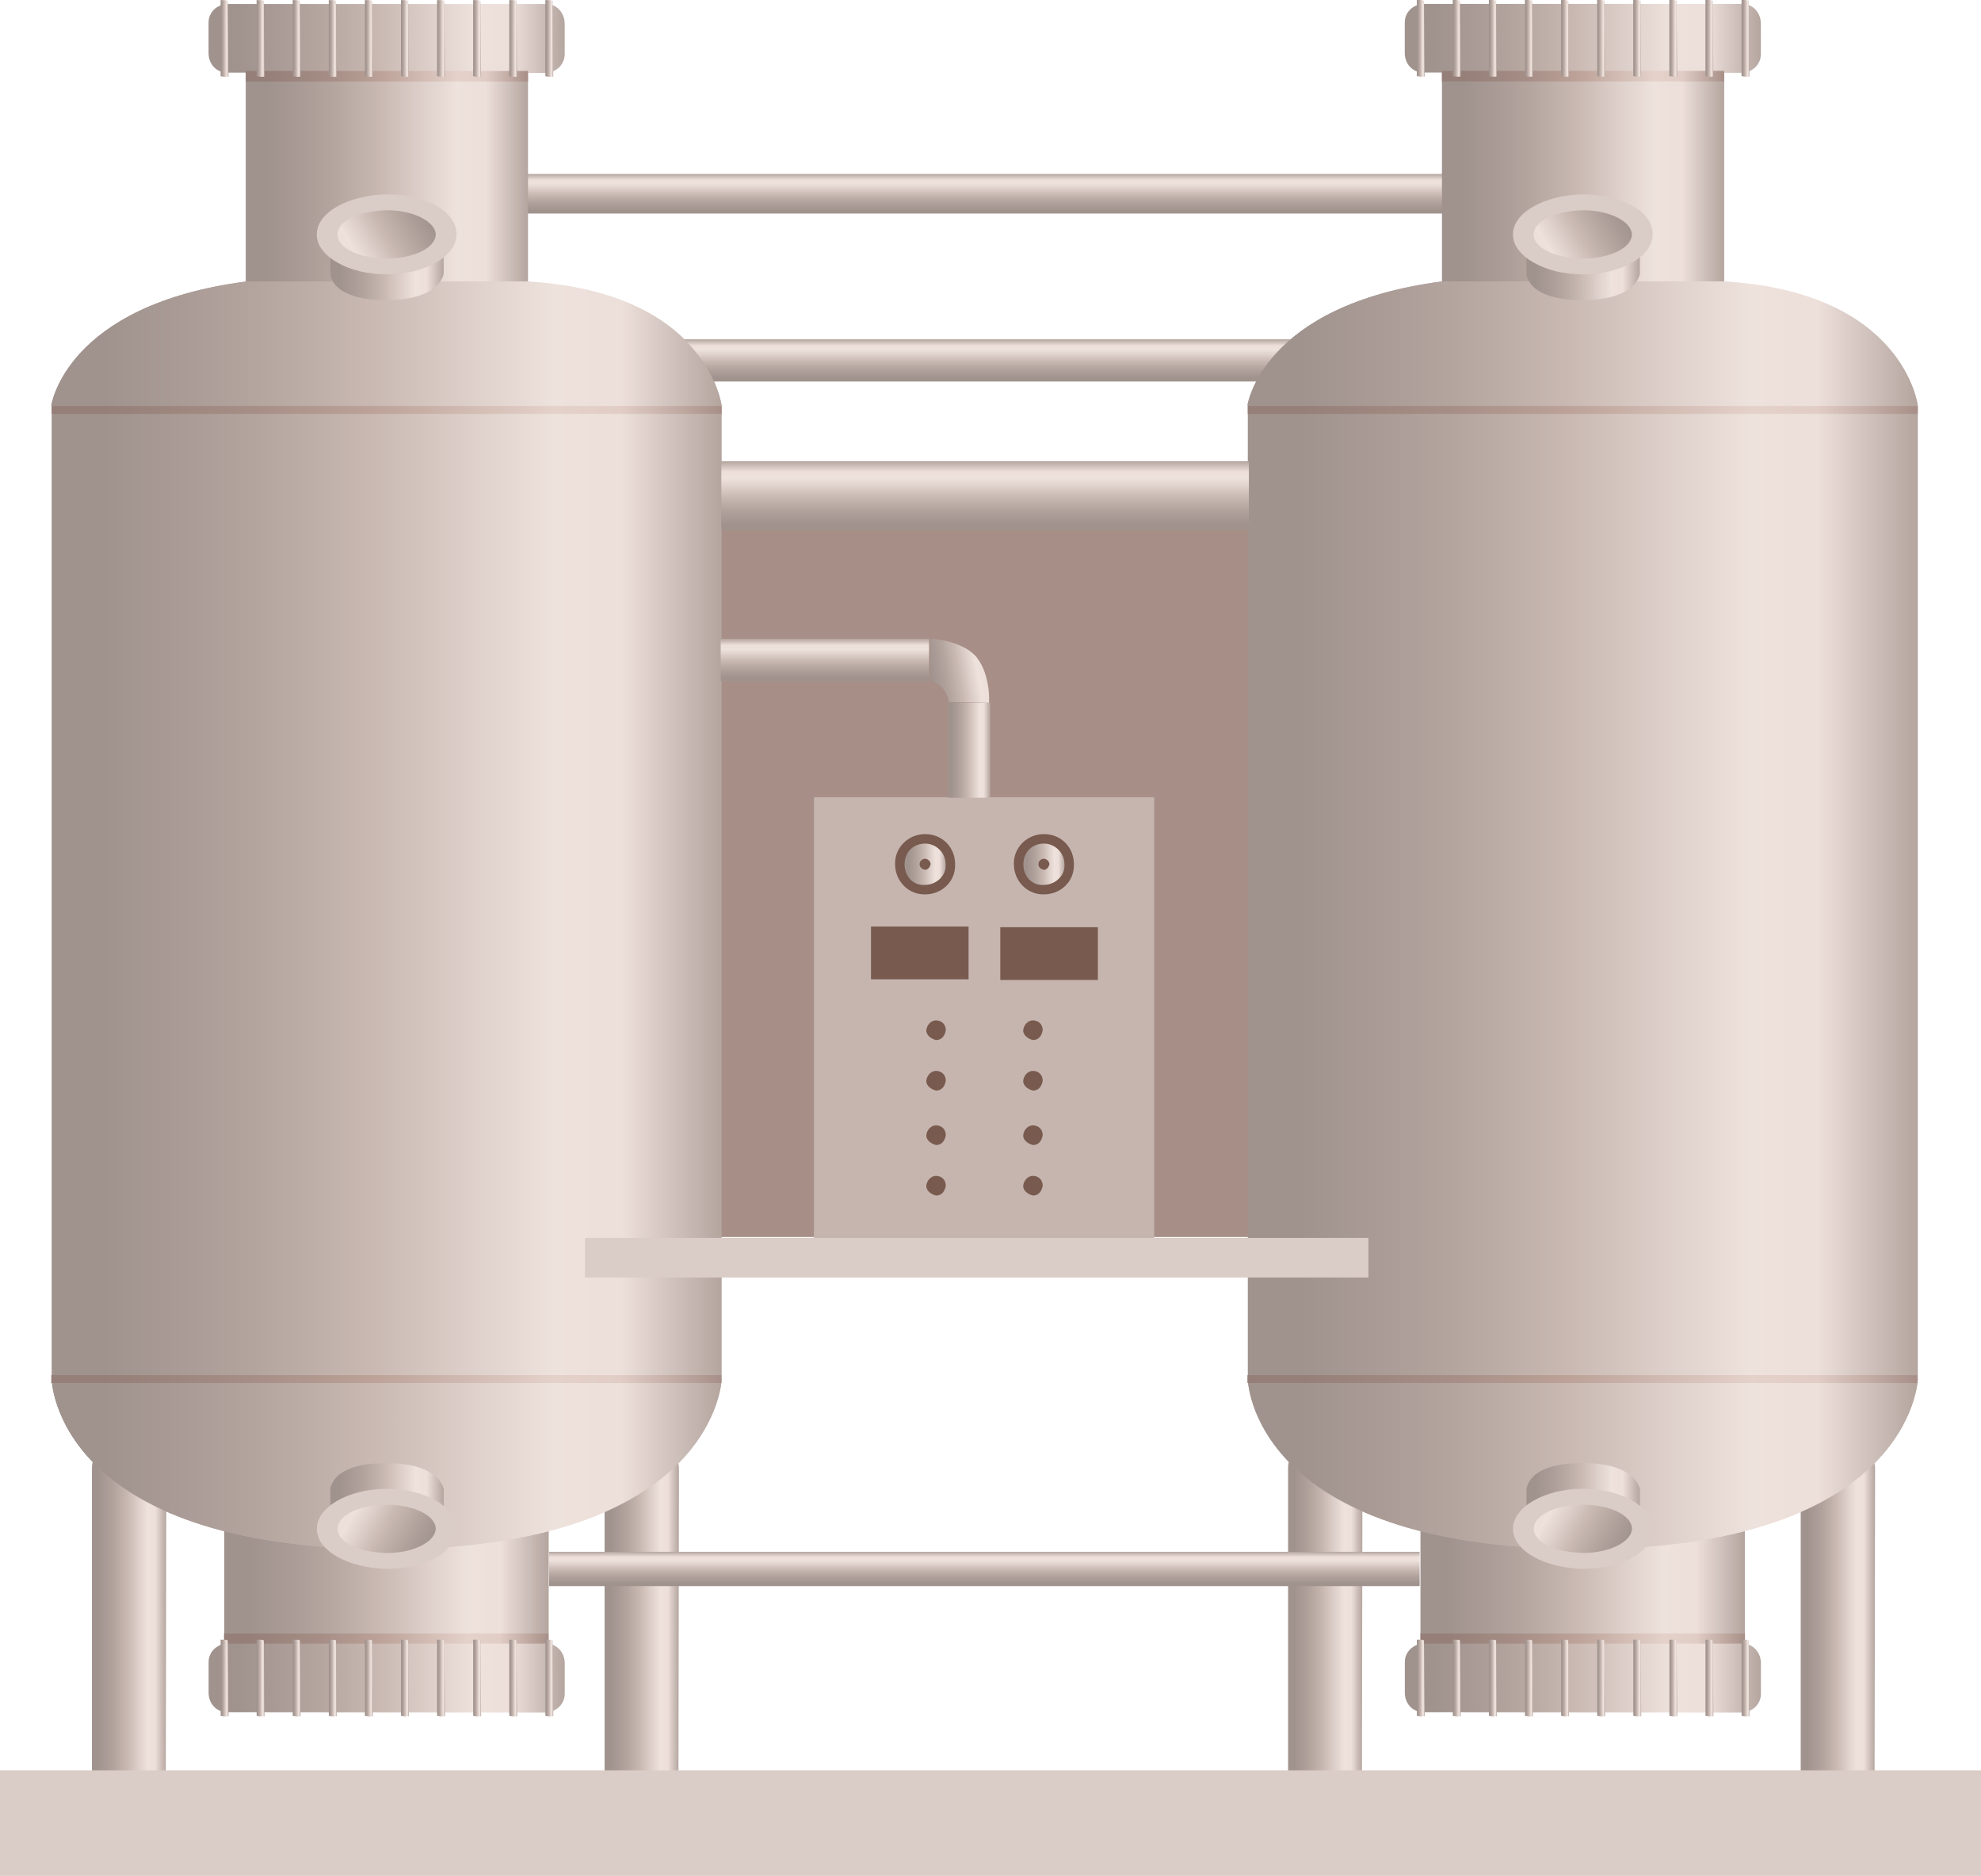 <?xml version="1.0" encoding="utf-8"?>
<!-- Generator: Adobe Illustrator 16.0.0, SVG Export Plug-In . SVG Version: 6.00 Build 0)  -->
<!DOCTYPE svg PUBLIC "-//W3C//DTD SVG 1.1//EN" "http://www.w3.org/Graphics/SVG/1.1/DTD/svg11.dtd">
<svg preserveAspectRatio="none"   version="1.1" id="图层_1" xmlns="http://www.w3.org/2000/svg" xmlns:xlink="http://www.w3.org/1999/xlink" x="0px" y="0px"
	 width="563.25px" height="533.238px" viewBox="1.973 16.902 563.25 533.238" enable-background="new 1.973 16.902 563.25 533.238"
	 xml:space="preserve">
<g id="surface416">
	<path fill="#A78F87" d="M203.887,148.051h153.75v220.5h-153.75V148.051z"/>
	
		<linearGradient id="SVGID_1_" gradientUnits="userSpaceOnUse" x1="375.724" y1="201.306" x2="375.724" y2="186.306" gradientTransform="matrix(0.75 0 0 -0.75 0.136 217.335)">
		<stop  offset="0" style="stop-color:#B4A59F"/>
		<stop  offset="0.15" style="stop-color:#EDDFDA"/>
		<stop  offset="0.25" style="stop-color:#EEE2DD"/>
		<stop  offset="0.52" style="stop-color:#CAB9B3"/>
		<stop  offset="0.69" style="stop-color:#B4A59F"/>
		<stop  offset="0.8" style="stop-color:#AA9B96"/>
		<stop  offset="0.92" style="stop-color:#A0938E"/>
	</linearGradient>
	<path fill="url(#SVGID_1_)" d="M151.805,66.355h260.25v11.25h-260.25V66.355z"/>
	
		<linearGradient id="SVGID_2_" gradientUnits="userSpaceOnUse" x1="309.223" y1="160.803" x2="202.224" y2="160.803" gradientTransform="matrix(0.75 0 0 -0.75 -79.824 188.051)">
		<stop  offset="0" style="stop-color:#B4A59F"/>
		<stop  offset="0.15" style="stop-color:#EDDFDA"/>
		<stop  offset="0.25" style="stop-color:#EEE2DD"/>
		<stop  offset="0.52" style="stop-color:#CAB9B3"/>
		<stop  offset="0.69" style="stop-color:#B4A59F"/>
		<stop  offset="0.8" style="stop-color:#AA9B96"/>
		<stop  offset="0.92" style="stop-color:#A0938E"/>
	</linearGradient>
	<path fill="url(#SVGID_2_)" d="M71.844,37.074h80.25v60.75h-80.25V37.074z"/>
	
		<linearGradient id="SVGID_3_" gradientUnits="userSpaceOnUse" x1="325.227" y1="162.304" x2="202.227" y2="162.304" gradientTransform="matrix(0.75 0 0 -0.75 -85.933 593.156)">
		<stop  offset="0" style="stop-color:#B4A59F"/>
		<stop  offset="0.15" style="stop-color:#EDDFDA"/>
		<stop  offset="0.25" style="stop-color:#EEE2DD"/>
		<stop  offset="0.52" style="stop-color:#CAB9B3"/>
		<stop  offset="0.69" style="stop-color:#B4A59F"/>
		<stop  offset="0.8" style="stop-color:#AA9B96"/>
		<stop  offset="0.92" style="stop-color:#A0938E"/>
	</linearGradient>
	<path fill="url(#SVGID_3_)" d="M65.738,442.179h92.25v58.5h-92.25V442.179z"/>
	
		<linearGradient id="SVGID_4_" gradientUnits="userSpaceOnUse" x1="456.225" y1="-38.926" x2="202.226" y2="-38.926" gradientTransform="matrix(0.75 0 0 -0.75 -135.009 247.922)">
		<stop  offset="0" style="stop-color:#B4A59F"/>
		<stop  offset="0.15" style="stop-color:#EDDFDA"/>
		<stop  offset="0.25" style="stop-color:#EEE2DD"/>
		<stop  offset="0.52" style="stop-color:#CAB9B3"/>
		<stop  offset="0.69" style="stop-color:#B4A59F"/>
		<stop  offset="0.8" style="stop-color:#AA9B96"/>
		<stop  offset="0.92" style="stop-color:#A0938E"/>
	</linearGradient>
	<path fill="url(#SVGID_4_)" d="M16.66,132.195c0,0,3.855-28.535,55.184-35.25c0.316,0,80.109,0,80.109,0
		c51.457,3,55.207,35.363,55.207,35.363v276.636c0,0-1.578,48.344-95.594,48.344c-94.156-0.344-94.906-48.332-94.906-48.332V132.195
		z"/>
	
		<linearGradient id="SVGID_5_" gradientUnits="userSpaceOnUse" x1="230.41" y1="136.772" x2="202.223" y2="136.772" gradientTransform="matrix(0.75 0 0 -0.75 -123.55 579.728)">
		<stop  offset="0" style="stop-color:#B4A59F"/>
		<stop  offset="0.15" style="stop-color:#EDDFDA"/>
		<stop  offset="0.25" style="stop-color:#EEE2DD"/>
		<stop  offset="0.52" style="stop-color:#CAB9B3"/>
		<stop  offset="0.69" style="stop-color:#B4A59F"/>
		<stop  offset="0.8" style="stop-color:#AA9B96"/>
		<stop  offset="0.92" style="stop-color:#A0938E"/>
	</linearGradient>
	<path fill="url(#SVGID_5_)" d="M33.367,428.75h10.5c3,0,5.391,2.504,5.391,5.594l-0.141,85.906c0,3-2.348,5.301-5.422,5.301
		L33.367,525.5c-3,0-5.25-2.453-5.25-5.547V434c0-3,2.492-5.25,5.566-5.25H33.367z"/>
	
		<linearGradient id="SVGID_6_" gradientUnits="userSpaceOnUse" x1="230.411" y1="136.772" x2="202.224" y2="136.772" gradientTransform="matrix(0.75 0 0 -0.75 22.203 579.728)">
		<stop  offset="0" style="stop-color:#B4A59F"/>
		<stop  offset="0.15" style="stop-color:#EDDFDA"/>
		<stop  offset="0.25" style="stop-color:#EEE2DD"/>
		<stop  offset="0.52" style="stop-color:#CAB9B3"/>
		<stop  offset="0.69" style="stop-color:#B4A59F"/>
		<stop  offset="0.8" style="stop-color:#AA9B96"/>
		<stop  offset="0.92" style="stop-color:#A0938E"/>
	</linearGradient>
	<path fill="url(#SVGID_6_)" d="M179.121,428.75h10.5c3,0,5.391,2.504,5.391,5.594l-0.141,85.906c0,3-2.352,5.301-5.422,5.301
		l-10.328-0.051c-3,0-5.25-2.453-5.25-5.547V434c0-3,2.492-5.25,5.563-5.25H179.121z"/>
	
		<linearGradient id="SVGID_7_" gradientUnits="userSpaceOnUse" x1="337.223" y1="188.25" x2="202.223" y2="188.25" gradientTransform="matrix(0.75 0 0 -0.75 -90.394 169.026)">
		<stop  offset="0" style="stop-color:#B4A59F"/>
		<stop  offset="0.15" style="stop-color:#EDDFDA"/>
		<stop  offset="0.25" style="stop-color:#EEE2DD"/>
		<stop  offset="0.52" style="stop-color:#CAB9B3"/>
		<stop  offset="0.69" style="stop-color:#B4A59F"/>
		<stop  offset="0.8" style="stop-color:#AA9B96"/>
		<stop  offset="0.92" style="stop-color:#A0938E"/>
	</linearGradient>
	<path fill="url(#SVGID_7_)" d="M66.523,18.047h90.75c3,0,5.25,2.508,5.25,5.598v8.652c0,3-2.492,5.336-5.563,5.336l-90.438-0.086
		c-3,0-5.25-2.418-5.25-5.512v-8.738c0-3,2.492-5.25,5.566-5.25H66.523z"/>
	
		<linearGradient id="SVGID_8_" gradientUnits="userSpaceOnUse" x1="309.227" y1="160.803" x2="202.227" y2="160.803" gradientTransform="matrix(0.75 0 0 -0.75 260.286 188.024)">
		<stop  offset="0" style="stop-color:#B4A59F"/>
		<stop  offset="0.15" style="stop-color:#EDDFDA"/>
		<stop  offset="0.25" style="stop-color:#EEE2DD"/>
		<stop  offset="0.52" style="stop-color:#CAB9B3"/>
		<stop  offset="0.69" style="stop-color:#B4A59F"/>
		<stop  offset="0.8" style="stop-color:#AA9B96"/>
		<stop  offset="0.92" style="stop-color:#A0938E"/>
	</linearGradient>
	<path fill="url(#SVGID_8_)" d="M411.957,37.047h80.25v60.75h-80.25V37.047z"/>
	
		<linearGradient id="SVGID_9_" gradientUnits="userSpaceOnUse" x1="325.223" y1="162.304" x2="202.223" y2="162.304" gradientTransform="matrix(0.75 0 0 -0.75 254.184 593.156)">
		<stop  offset="0" style="stop-color:#B4A59F"/>
		<stop  offset="0.15" style="stop-color:#EDDFDA"/>
		<stop  offset="0.25" style="stop-color:#EEE2DD"/>
		<stop  offset="0.52" style="stop-color:#CAB9B3"/>
		<stop  offset="0.69" style="stop-color:#B4A59F"/>
		<stop  offset="0.8" style="stop-color:#AA9B96"/>
		<stop  offset="0.92" style="stop-color:#A0938E"/>
	</linearGradient>
	<path fill="url(#SVGID_9_)" d="M405.851,442.179h92.25v58.5h-92.25V442.179z"/>
	
		<linearGradient id="SVGID_10_" gradientUnits="userSpaceOnUse" x1="456.223" y1="-38.923" x2="202.223" y2="-38.923" gradientTransform="matrix(0.75 0 0 -0.75 205.09 247.893)">
		<stop  offset="0" style="stop-color:#B4A59F"/>
		<stop  offset="0.15" style="stop-color:#EDDFDA"/>
		<stop  offset="0.25" style="stop-color:#EEE2DD"/>
		<stop  offset="0.52" style="stop-color:#CAB9B3"/>
		<stop  offset="0.69" style="stop-color:#B4A59F"/>
		<stop  offset="0.8" style="stop-color:#AA9B96"/>
		<stop  offset="0.92" style="stop-color:#A0938E"/>
	</linearGradient>
	<path fill="url(#SVGID_10_)" d="M356.757,132.164c0,0,3.859-28.535,55.188-35.25c0.313,0,80.109,0,80.109,0
		c51.453,3,55.203,35.363,55.203,35.363v276.636c0,0-1.578,48.344-95.594,48.344c-94.156-0.344-94.906-48.328-94.906-48.328V132.164
		z"/>
	
		<linearGradient id="SVGID_11_" gradientUnits="userSpaceOnUse" x1="230.409" y1="136.772" x2="202.222" y2="136.772" gradientTransform="matrix(0.75 0 0 -0.75 216.544 579.728)">
		<stop  offset="0" style="stop-color:#B4A59F"/>
		<stop  offset="0.15" style="stop-color:#EDDFDA"/>
		<stop  offset="0.25" style="stop-color:#EEE2DD"/>
		<stop  offset="0.52" style="stop-color:#CAB9B3"/>
		<stop  offset="0.69" style="stop-color:#B4A59F"/>
		<stop  offset="0.8" style="stop-color:#AA9B96"/>
		<stop  offset="0.92" style="stop-color:#A0938E"/>
	</linearGradient>
	<path fill="url(#SVGID_11_)" d="M373.46,428.75h10.5c3,0,5.391,2.504,5.391,5.594l-0.141,85.906c0,3-2.348,5.301-5.422,5.301
		L373.46,525.5c-3,0-5.25-2.453-5.25-5.547V434c0-3,2.492-5.25,5.566-5.25H373.46z"/>
	
		<linearGradient id="SVGID_12_" gradientUnits="userSpaceOnUse" x1="230.412" y1="136.772" x2="202.225" y2="136.772" gradientTransform="matrix(0.75 0 0 -0.75 362.296 579.728)">
		<stop  offset="0" style="stop-color:#B4A59F"/>
		<stop  offset="0.15" style="stop-color:#EDDFDA"/>
		<stop  offset="0.25" style="stop-color:#EEE2DD"/>
		<stop  offset="0.52" style="stop-color:#CAB9B3"/>
		<stop  offset="0.69" style="stop-color:#B4A59F"/>
		<stop  offset="0.8" style="stop-color:#AA9B96"/>
		<stop  offset="0.92" style="stop-color:#A0938E"/>
	</linearGradient>
	<path fill="url(#SVGID_12_)" d="M519.214,428.75h10.5c3,0,5.391,2.504,5.391,5.594l-0.141,85.906c0,3-2.352,5.301-5.422,5.301
		l-10.328-0.051c-3,0-5.25-2.453-5.25-5.547V434c0-3,2.492-5.25,5.563-5.25H519.214z"/>
	
		<linearGradient id="SVGID_13_" gradientUnits="userSpaceOnUse" x1="337.227" y1="188.248" x2="202.227" y2="188.248" gradientTransform="matrix(0.75 0 0 -0.75 249.716 168.998)">
		<stop  offset="0" style="stop-color:#B4A59F"/>
		<stop  offset="0.15" style="stop-color:#EDDFDA"/>
		<stop  offset="0.25" style="stop-color:#EEE2DD"/>
		<stop  offset="0.52" style="stop-color:#CAB9B3"/>
		<stop  offset="0.69" style="stop-color:#B4A59F"/>
		<stop  offset="0.8" style="stop-color:#AA9B96"/>
		<stop  offset="0.92" style="stop-color:#A0938E"/>
	</linearGradient>
	<path fill="url(#SVGID_13_)" d="M406.636,18.02h90.75c3,0,5.246,2.508,5.246,5.598l0.004,8.652c0,3-2.492,5.336-5.566,5.336
		l-90.434-0.086c-3,0-5.25-2.422-5.25-5.512V23.27c0-3,2.488-5.25,5.563-5.25H406.636z"/>
	<path fill="#DACCC6" d="M1.973,520.14h563.25v30H1.973V520.14z"/>
	
		<linearGradient id="SVGID_14_" gradientUnits="userSpaceOnUse" x1="317.226" y1="201.305" x2="317.226" y2="185.305" gradientTransform="matrix(0.75 0 0 -0.75 44.642 264.334)">
		<stop  offset="0" style="stop-color:#B4A59F"/>
		<stop  offset="0.15" style="stop-color:#EDDFDA"/>
		<stop  offset="0.25" style="stop-color:#EEE2DD"/>
		<stop  offset="0.52" style="stop-color:#CAB9B3"/>
		<stop  offset="0.69" style="stop-color:#B4A59F"/>
		<stop  offset="0.8" style="stop-color:#AA9B96"/>
		<stop  offset="0.92" style="stop-color:#A0938E"/>
	</linearGradient>
	<path fill="url(#SVGID_14_)" d="M196.313,113.355h172.5v12h-172.5V113.355z"/>
	<path fill="#C6B5AF" d="M233.398,243.543h96.75v129h-96.75V243.543z"/>
	<path fill="#DACCC6" d="M168.309,368.804h222.75v11.25h-222.75V368.804z"/>
	
		<linearGradient id="SVGID_15_" gradientUnits="userSpaceOnUse" x1="367.226" y1="201.304" x2="367.226" y2="188.304" gradientTransform="matrix(0.75 0 0 -0.75 6.439 609.009)">
		<stop  offset="0" style="stop-color:#B4A59F"/>
		<stop  offset="0.15" style="stop-color:#EDDFDA"/>
		<stop  offset="0.25" style="stop-color:#EEE2DD"/>
		<stop  offset="0.52" style="stop-color:#CAB9B3"/>
		<stop  offset="0.69" style="stop-color:#B4A59F"/>
		<stop  offset="0.8" style="stop-color:#AA9B96"/>
		<stop  offset="0.92" style="stop-color:#A0938E"/>
	</linearGradient>
	<path fill="url(#SVGID_15_)" d="M158.109,458.031h247.5v9.75h-247.5V458.031z"/>
	
		<linearGradient id="SVGID_16_" gradientUnits="userSpaceOnUse" x1="456.41" y1="177.711" x2="202.222" y2="177.711" gradientTransform="matrix(0.75 0 0 -0.75 -135.152 247.924)">
		<stop  offset="0" style="stop-color:#B4A59F"/>
		<stop  offset="0.15" style="stop-color:#EDDFDA"/>
		<stop  offset="0.25" style="stop-color:#EEE2DD"/>
		<stop  offset="0.52" style="stop-color:#CAB9B3"/>
		<stop  offset="0.69" style="stop-color:#B4A59F"/>
		<stop  offset="0.8" style="stop-color:#AA9B96"/>
		<stop  offset="0.92" style="stop-color:#A0938E"/>
	</linearGradient>
	<path fill="url(#SVGID_16_)" d="M16.516,132.195c0,0,3.996-28.535,55.328-35.25c0.172,0,80.105,0,80.105,0
		c51.316,3,55.207,35.391,55.207,35.391L16.516,132.195z"/>
	
		<linearGradient id="SVGID_17_" gradientUnits="userSpaceOnUse" x1="456.412" y1="177.713" x2="202.224" y2="177.713" gradientTransform="matrix(0.75 0 0 -0.75 204.948 247.897)">
		<stop  offset="0" style="stop-color:#B4A59F"/>
		<stop  offset="0.15" style="stop-color:#EDDFDA"/>
		<stop  offset="0.25" style="stop-color:#EEE2DD"/>
		<stop  offset="0.52" style="stop-color:#CAB9B3"/>
		<stop  offset="0.69" style="stop-color:#B4A59F"/>
		<stop  offset="0.8" style="stop-color:#AA9B96"/>
		<stop  offset="0.92" style="stop-color:#A0938E"/>
	</linearGradient>
	<path fill="url(#SVGID_17_)" d="M356.617,132.168c0,0,3.996-28.535,55.324-35.25c0.176,0,80.109,0,80.109,0
		c51.316,3,55.207,35.391,55.207,35.391L356.617,132.168z"/>
	
		<linearGradient id="SVGID_18_" gradientUnits="userSpaceOnUse" x1="456.225" y1="169.085" x2="202.226" y2="169.085" gradientTransform="matrix(0.75 0 0 -0.75 -135.009 559.934)">
		<stop  offset="0" style="stop-color:#B4A59F"/>
		<stop  offset="0.15" style="stop-color:#EDDFDA"/>
		<stop  offset="0.25" style="stop-color:#EEE2DD"/>
		<stop  offset="0.52" style="stop-color:#CAB9B3"/>
		<stop  offset="0.69" style="stop-color:#B4A59F"/>
		<stop  offset="0.8" style="stop-color:#AA9B96"/>
		<stop  offset="0.92" style="stop-color:#A0938E"/>
	</linearGradient>
	<path fill="url(#SVGID_18_)" d="M207.16,408.957c0,0-1.578,48.328-95.594,48.328c-94.156-0.328-94.906-48.328-94.906-48.328H207.16
		z"/>
	
		<linearGradient id="SVGID_19_" gradientUnits="userSpaceOnUse" x1="456.223" y1="169.085" x2="202.223" y2="169.085" gradientTransform="matrix(0.75 0 0 -0.75 205.09 559.91)">
		<stop  offset="0" style="stop-color:#B4A59F"/>
		<stop  offset="0.15" style="stop-color:#EDDFDA"/>
		<stop  offset="0.25" style="stop-color:#EEE2DD"/>
		<stop  offset="0.52" style="stop-color:#CAB9B3"/>
		<stop  offset="0.69" style="stop-color:#B4A59F"/>
		<stop  offset="0.8" style="stop-color:#AA9B96"/>
		<stop  offset="0.92" style="stop-color:#A0938E"/>
	</linearGradient>
	<path fill="url(#SVGID_19_)" d="M547.257,408.933c0,0-1.578,48.328-95.594,48.328c-94.156-0.328-94.906-48.328-94.906-48.328
		H547.257z"/>
	
		<linearGradient id="SVGID_20_" gradientUnits="userSpaceOnUse" x1="302.223" y1="201.302" x2="302.223" y2="175.302" gradientTransform="matrix(0.75 0 0 -0.75 55.394 299.027)">
		<stop  offset="0" style="stop-color:#B4A59F"/>
		<stop  offset="0.15" style="stop-color:#EDDFDA"/>
		<stop  offset="0.25" style="stop-color:#EEE2DD"/>
		<stop  offset="0.52" style="stop-color:#CAB9B3"/>
		<stop  offset="0.69" style="stop-color:#B4A59F"/>
		<stop  offset="0.8" style="stop-color:#AA9B96"/>
		<stop  offset="0.92" style="stop-color:#A0938E"/>
	</linearGradient>
	<path fill="url(#SVGID_20_)" d="M207.063,148.051h150v19.5h-150V148.051z"/>
	
		<linearGradient id="SVGID_21_" gradientUnits="userSpaceOnUse" x1="241.727" y1="201.304" x2="241.727" y2="185.304" gradientTransform="matrix(0.75 0 0 -0.75 55.212 349.478)">
		<stop  offset="0" style="stop-color:#B4A59F"/>
		<stop  offset="0.15" style="stop-color:#EDDFDA"/>
		<stop  offset="0.25" style="stop-color:#EEE2DD"/>
		<stop  offset="0.52" style="stop-color:#CAB9B3"/>
		<stop  offset="0.69" style="stop-color:#B4A59F"/>
		<stop  offset="0.8" style="stop-color:#AA9B96"/>
		<stop  offset="0.92" style="stop-color:#A0938E"/>
	</linearGradient>
	<path fill="url(#SVGID_21_)" d="M206.883,198.5h59.25v12h-59.25V198.5z"/>
	
		<linearGradient id="SVGID_22_" gradientUnits="userSpaceOnUse" x1="218.225" y1="183.307" x2="202.225" y2="183.307" gradientTransform="matrix(0.75 0 0 -0.75 119.835 367.662)">
		<stop  offset="0" style="stop-color:#B4A59F"/>
		<stop  offset="0.15" style="stop-color:#EDDFDA"/>
		<stop  offset="0.25" style="stop-color:#EEE2DD"/>
		<stop  offset="0.52" style="stop-color:#CAB9B3"/>
		<stop  offset="0.69" style="stop-color:#B4A59F"/>
		<stop  offset="0.8" style="stop-color:#AA9B96"/>
		<stop  offset="0.92" style="stop-color:#A0938E"/>
	</linearGradient>
	<path fill="url(#SVGID_22_)" d="M271.504,243.684v-27h12v27H271.504z"/>
	
		<linearGradient id="SVGID_23_" gradientUnits="userSpaceOnUse" x1="226.249" y1="191.454" x2="200.488" y2="186.912" gradientTransform="matrix(0.75 0 0 -0.75 114.827 349.478)">
		<stop  offset="0" style="stop-color:#B4A59F"/>
		<stop  offset="0.15" style="stop-color:#EDDFDA"/>
		<stop  offset="0.25" style="stop-color:#EEE2DD"/>
		<stop  offset="0.52" style="stop-color:#CAB9B3"/>
		<stop  offset="0.69" style="stop-color:#B4A59F"/>
		<stop  offset="0.8" style="stop-color:#AA9B96"/>
		<stop  offset="0.92" style="stop-color:#A0938E"/>
	</linearGradient>
	<path fill="url(#SVGID_23_)" d="M266.496,198.5c0,0,8.934,0.238,13.184,5.277c4.066,5.223,3.504,12.906,3.504,12.906l-11.438-0.184
		c0,0-0.188-4.402-5.25-6.25V198.5z"/>
	
		<linearGradient id="SVGID_24_" gradientUnits="userSpaceOnUse" x1="245.223" y1="187.302" x2="202.223" y2="187.302" gradientTransform="matrix(0.75 0 0 -0.75 284.328 583.78)">
		<stop  offset="0" style="stop-color:#B4A59F"/>
		<stop  offset="0.15" style="stop-color:#EDDFDA"/>
		<stop  offset="0.25" style="stop-color:#EEE2DD"/>
		<stop  offset="0.52" style="stop-color:#CAB9B3"/>
		<stop  offset="0.69" style="stop-color:#B4A59F"/>
		<stop  offset="0.8" style="stop-color:#AA9B96"/>
		<stop  offset="0.92" style="stop-color:#A0938E"/>
	</linearGradient>
	<path fill="url(#SVGID_24_)" d="M435.996,453.804h32.25v-13.5c0,0-0.809-7.5-16.379-7.5c-15.871,0-15.871,7.527-15.871,7.527
		V453.804z"/>
	<path fill="#DACCC6" d="M432.171,451.386c0-6,8.883-11.273,19.855-11.273c10.895,0.023,19.852,5.094,19.852,11.391
		c0.043,6.633-8.906,11.367-19.852,11.367c-10.855-0.234-19.855-5.094-19.855-11.367V451.386z"/>
	
		<linearGradient id="SVGID_25_" gradientUnits="userSpaceOnUse" x1="202.925" y1="202.536" x2="238.772" y2="181.84" gradientTransform="matrix(0.75 0 0 -0.75 286.396 595.625)">
		<stop  offset="0.15" style="stop-color:#EDDFDA"/>
		<stop  offset="0.16" style="stop-color:#EEE2DD"/>
		<stop  offset="0.48" style="stop-color:#CAB9B3"/>
		<stop  offset="0.69" style="stop-color:#B4A59F"/>
		<stop  offset="0.8" style="stop-color:#AA9B96"/>
		<stop  offset="0.92" style="stop-color:#A0938E"/>
	</linearGradient>
	<path fill="url(#SVGID_25_)" d="M438.066,451.398c0-3.75,6.246-6.766,13.961-6.766c7.789,0.016,13.961,3.074,13.961,6.871
		c-0.172,3.645-6.266,6.855-13.961,6.855c-7.961-0.211-13.961-3.074-13.961-6.855V451.398z"/>
	
		<linearGradient id="SVGID_26_" gradientUnits="userSpaceOnUse" x1="245.224" y1="552.624" x2="202.224" y2="552.624" gradientTransform="matrix(0.75 0 0 0.75 284.311 -322.752)">
		<stop  offset="0" style="stop-color:#B4A59F"/>
		<stop  offset="0.15" style="stop-color:#EDDFDA"/>
		<stop  offset="0.25" style="stop-color:#EEE2DD"/>
		<stop  offset="0.52" style="stop-color:#CAB9B3"/>
		<stop  offset="0.69" style="stop-color:#B4A59F"/>
		<stop  offset="0.8" style="stop-color:#AA9B96"/>
		<stop  offset="0.92" style="stop-color:#A0938E"/>
	</linearGradient>
	<path fill="url(#SVGID_26_)" d="M435.98,81.215h32.25v13.5c0,0-0.809,7.5-16.379,7.5c-15.871,0-15.871-7.527-15.871-7.527V81.215z"
		/>
	<path fill="#DACCC6" d="M432.156,83.648c0,6,8.883,11.25,19.852,11.25c10.898,0,19.855-5.086,19.855-11.383
		c0.043-6.617-8.906-11.383-19.855-11.383c-10.852,0.266-19.852,5.113-19.852,11.383V83.648z"/>
	
		<linearGradient id="SVGID_27_" gradientUnits="userSpaceOnUse" x1="202.927" y1="567.841" x2="238.773" y2="547.146" gradientTransform="matrix(0.75 0 0 0.75 286.381 -334.58)">
		<stop  offset="0.15" style="stop-color:#EDDFDA"/>
		<stop  offset="0.16" style="stop-color:#EEE2DD"/>
		<stop  offset="0.48" style="stop-color:#CAB9B3"/>
		<stop  offset="0.69" style="stop-color:#B4A59F"/>
		<stop  offset="0.8" style="stop-color:#AA9B96"/>
		<stop  offset="0.92" style="stop-color:#A0938E"/>
	</linearGradient>
	<path fill="url(#SVGID_27_)" d="M438.05,83.641c0,3.75,6.246,6.75,13.957,6.75c7.793,0,13.961-3.078,13.961-6.875
		c-0.168-3.625-6.262-6.855-13.961-6.855c-7.957,0.23-13.957,3.074-13.957,6.855V83.641z"/>
	
		<linearGradient id="SVGID_28_" gradientUnits="userSpaceOnUse" x1="245.226" y1="552.624" x2="202.226" y2="552.624" gradientTransform="matrix(0.75 0 0 0.75 -55.799 -322.752)">
		<stop  offset="0" style="stop-color:#B4A59F"/>
		<stop  offset="0.15" style="stop-color:#EDDFDA"/>
		<stop  offset="0.25" style="stop-color:#EEE2DD"/>
		<stop  offset="0.52" style="stop-color:#CAB9B3"/>
		<stop  offset="0.69" style="stop-color:#B4A59F"/>
		<stop  offset="0.8" style="stop-color:#AA9B96"/>
		<stop  offset="0.92" style="stop-color:#A0938E"/>
	</linearGradient>
	<path fill="url(#SVGID_28_)" d="M95.871,81.215h32.25v13.5c0,0-0.813,7.5-16.383,7.5c-15.867,0-15.867-7.527-15.867-7.527V81.215z"
		/>
	<path fill="#DACCC6" d="M92.047,83.648c0,6,8.883,11.25,19.852,11.25c10.898,0,19.855-5.086,19.855-11.383
		c0.043-6.617-8.91-11.383-19.855-11.383c-10.852,0.266-19.852,5.113-19.852,11.383V83.648z"/>
	
		<linearGradient id="SVGID_29_" gradientUnits="userSpaceOnUse" x1="202.928" y1="567.841" x2="238.773" y2="547.146" gradientTransform="matrix(0.75 0 0 0.75 -53.73 -334.58)">
		<stop  offset="0.15" style="stop-color:#EDDFDA"/>
		<stop  offset="0.16" style="stop-color:#EEE2DD"/>
		<stop  offset="0.48" style="stop-color:#CAB9B3"/>
		<stop  offset="0.69" style="stop-color:#B4A59F"/>
		<stop  offset="0.8" style="stop-color:#AA9B96"/>
		<stop  offset="0.92" style="stop-color:#A0938E"/>
	</linearGradient>
	<path fill="url(#SVGID_29_)" d="M97.938,83.641c0,3.75,6.246,6.75,13.961,6.75c7.789,0,13.961-3.078,13.961-6.875
		c-0.172-3.625-6.262-6.855-13.961-6.855c-7.961,0.23-13.961,3.074-13.961,6.855V83.641z"/>
	
		<linearGradient id="SVGID_30_" gradientUnits="userSpaceOnUse" x1="245.227" y1="187.306" x2="202.227" y2="187.306" gradientTransform="matrix(0.75 0 0 -0.75 -55.788 583.795)">
		<stop  offset="0" style="stop-color:#B4A59F"/>
		<stop  offset="0.15" style="stop-color:#EDDFDA"/>
		<stop  offset="0.25" style="stop-color:#EEE2DD"/>
		<stop  offset="0.52" style="stop-color:#CAB9B3"/>
		<stop  offset="0.69" style="stop-color:#B4A59F"/>
		<stop  offset="0.8" style="stop-color:#AA9B96"/>
		<stop  offset="0.92" style="stop-color:#A0938E"/>
	</linearGradient>
	<path fill="url(#SVGID_30_)" d="M95.883,453.816h32.25v-13.5c0,0-0.813-7.5-16.383-7.5c-15.867,0-15.867,7.531-15.867,7.531
		V453.816z"/>
	<path fill="#DACCC6" d="M92.059,451.402c0-6,8.883-11.273,19.852-11.273c10.898,0.023,19.852,5.094,19.852,11.391
		c0.047,6.633-8.906,11.363-19.852,11.363c-10.852-0.23-19.852-5.094-19.852-11.363V451.402z"/>
	
		<linearGradient id="SVGID_31_" gradientUnits="userSpaceOnUse" x1="202.924" y1="202.536" x2="238.771" y2="181.84" gradientTransform="matrix(0.75 0 0 -0.75 -53.72 595.64)">
		<stop  offset="0.15" style="stop-color:#EDDFDA"/>
		<stop  offset="0.16" style="stop-color:#EEE2DD"/>
		<stop  offset="0.48" style="stop-color:#CAB9B3"/>
		<stop  offset="0.69" style="stop-color:#B4A59F"/>
		<stop  offset="0.8" style="stop-color:#AA9B96"/>
		<stop  offset="0.92" style="stop-color:#A0938E"/>
	</linearGradient>
	<path fill="url(#SVGID_31_)" d="M97.949,451.414c0-3.75,6.246-6.766,13.961-6.766c7.789,0.016,13.961,3.07,13.961,6.871
		c-0.172,3.645-6.262,6.855-13.961,6.855c-7.961-0.211-13.961-3.074-13.961-6.855V451.414z"/>
	
		<linearGradient id="SVGID_32_" gradientUnits="userSpaceOnUse" x1="456.226" y1="199.806" x2="202.226" y2="199.806" gradientTransform="matrix(0.75 0 0 -0.75 -135.01 283.283)">
		<stop  offset="0" style="stop-color:#A78F87"/>
		<stop  offset="0.15" style="stop-color:#E1CDC6"/>
		<stop  offset="0.25" style="stop-color:#E4D1CA"/>
		<stop  offset="0.52" style="stop-color:#BCA298"/>
		<stop  offset="0.69" style="stop-color:#A78F87"/>
		<stop  offset="0.8" style="stop-color:#9E877F"/>
		<stop  offset="0.92" style="stop-color:#957F78"/>
	</linearGradient>
	<path fill="url(#SVGID_32_)" d="M16.66,132.305h190.5v2.25H16.66V132.305z"/>
	
		<linearGradient id="SVGID_33_" gradientUnits="userSpaceOnUse" x1="456.224" y1="199.807" x2="202.224" y2="199.807" gradientTransform="matrix(0.75 0 0 -0.75 -135.114 558.784)">
		<stop  offset="0" style="stop-color:#A78F87"/>
		<stop  offset="0.15" style="stop-color:#E1CDC6"/>
		<stop  offset="0.25" style="stop-color:#E4D1CA"/>
		<stop  offset="0.52" style="stop-color:#BCA298"/>
		<stop  offset="0.69" style="stop-color:#A78F87"/>
		<stop  offset="0.8" style="stop-color:#9E877F"/>
		<stop  offset="0.92" style="stop-color:#957F78"/>
	</linearGradient>
	<path fill="url(#SVGID_33_)" d="M16.555,407.804h190.5v2.25h-190.5V407.804z"/>
	
		<linearGradient id="SVGID_34_" gradientUnits="userSpaceOnUse" x1="309.223" y1="199.303" x2="202.224" y2="199.303" gradientTransform="matrix(0.75 0 0 -0.75 -79.824 188.051)">
		<stop  offset="0" style="stop-color:#A78F87"/>
		<stop  offset="0.15" style="stop-color:#E1CDC6"/>
		<stop  offset="0.25" style="stop-color:#E4D1CA"/>
		<stop  offset="0.52" style="stop-color:#BCA298"/>
		<stop  offset="0.69" style="stop-color:#A78F87"/>
		<stop  offset="0.8" style="stop-color:#9E877F"/>
		<stop  offset="0.92" style="stop-color:#957F78"/>
	</linearGradient>
	<path fill="url(#SVGID_34_)" d="M71.844,37.074h80.25v3h-80.25V37.074z"/>
	
		<linearGradient id="SVGID_35_" gradientUnits="userSpaceOnUse" x1="309.227" y1="199.303" x2="202.227" y2="199.303" gradientTransform="matrix(0.75 0 0 -0.75 260.286 188.023)">
		<stop  offset="0" style="stop-color:#A78F87"/>
		<stop  offset="0.15" style="stop-color:#E1CDC6"/>
		<stop  offset="0.25" style="stop-color:#E4D1CA"/>
		<stop  offset="0.52" style="stop-color:#BCA298"/>
		<stop  offset="0.69" style="stop-color:#A78F87"/>
		<stop  offset="0.8" style="stop-color:#9E877F"/>
		<stop  offset="0.92" style="stop-color:#957F78"/>
	</linearGradient>
	<path fill="url(#SVGID_35_)" d="M411.957,37.047h80.25v3h-80.25V37.047z"/>
	
		<linearGradient id="SVGID_36_" gradientUnits="userSpaceOnUse" x1="456.221" y1="199.806" x2="202.221" y2="199.806" gradientTransform="matrix(0.75 0 0 -0.75 205.075 283.283)">
		<stop  offset="0" style="stop-color:#A78F87"/>
		<stop  offset="0.15" style="stop-color:#E1CDC6"/>
		<stop  offset="0.25" style="stop-color:#E4D1CA"/>
		<stop  offset="0.52" style="stop-color:#BCA298"/>
		<stop  offset="0.69" style="stop-color:#A78F87"/>
		<stop  offset="0.8" style="stop-color:#9E877F"/>
		<stop  offset="0.92" style="stop-color:#957F78"/>
	</linearGradient>
	<path fill="url(#SVGID_36_)" d="M356.742,132.305h190.5v2.25h-190.5V132.305z"/>
	
		<linearGradient id="SVGID_37_" gradientUnits="userSpaceOnUse" x1="456.225" y1="199.807" x2="202.225" y2="199.807" gradientTransform="matrix(0.75 0 0 -0.75 204.986 558.784)">
		<stop  offset="0" style="stop-color:#A78F87"/>
		<stop  offset="0.15" style="stop-color:#E1CDC6"/>
		<stop  offset="0.25" style="stop-color:#E4D1CA"/>
		<stop  offset="0.52" style="stop-color:#BCA298"/>
		<stop  offset="0.69" style="stop-color:#A78F87"/>
		<stop  offset="0.8" style="stop-color:#9E877F"/>
		<stop  offset="0.92" style="stop-color:#957F78"/>
	</linearGradient>
	<path fill="url(#SVGID_37_)" d="M356.656,407.804h190.5v2.25h-190.5V407.804z"/>
	
		<linearGradient id="SVGID_38_" gradientUnits="userSpaceOnUse" x1="325.224" y1="198.803" x2="202.224" y2="198.803" gradientTransform="matrix(0.75 0 0 -0.75 -86.005 632.235)">
		<stop  offset="0" style="stop-color:#A78F87"/>
		<stop  offset="0.15" style="stop-color:#E1CDC6"/>
		<stop  offset="0.25" style="stop-color:#E4D1CA"/>
		<stop  offset="0.52" style="stop-color:#BCA298"/>
		<stop  offset="0.69" style="stop-color:#A78F87"/>
		<stop  offset="0.8" style="stop-color:#9E877F"/>
		<stop  offset="0.92" style="stop-color:#957F78"/>
	</linearGradient>
	<path fill="url(#SVGID_38_)" d="M65.664,481.257h92.25v3.75h-92.25V481.257z"/>
	
		<linearGradient id="SVGID_39_" gradientUnits="userSpaceOnUse" x1="337.223" y1="188.249" x2="202.224" y2="188.249" gradientTransform="matrix(0.75 0 0 -0.75 -90.383 635.1)">
		<stop  offset="0" style="stop-color:#B4A59F"/>
		<stop  offset="0.15" style="stop-color:#EDDFDA"/>
		<stop  offset="0.25" style="stop-color:#EEE2DD"/>
		<stop  offset="0.52" style="stop-color:#CAB9B3"/>
		<stop  offset="0.69" style="stop-color:#B4A59F"/>
		<stop  offset="0.8" style="stop-color:#AA9B96"/>
		<stop  offset="0.92" style="stop-color:#A0938E"/>
	</linearGradient>
	<path fill="url(#SVGID_39_)" d="M66.535,484.121h90.75c3,0,5.25,2.504,5.25,5.598v8.652c0,3-2.492,5.336-5.563,5.336l-90.438-0.086
		c-3,0-5.25-2.422-5.25-5.512v-8.738c0-3,2.492-5.25,5.563-5.25H66.535z"/>
	
		<linearGradient id="SVGID_40_" gradientUnits="userSpaceOnUse" x1="325.223" y1="198.803" x2="202.223" y2="198.803" gradientTransform="matrix(0.75 0 0 -0.75 254.184 632.235)">
		<stop  offset="0" style="stop-color:#A78F87"/>
		<stop  offset="0.15" style="stop-color:#E1CDC6"/>
		<stop  offset="0.25" style="stop-color:#E4D1CA"/>
		<stop  offset="0.52" style="stop-color:#BCA298"/>
		<stop  offset="0.69" style="stop-color:#A78F87"/>
		<stop  offset="0.8" style="stop-color:#9E877F"/>
		<stop  offset="0.92" style="stop-color:#957F78"/>
	</linearGradient>
	<path fill="url(#SVGID_40_)" d="M405.851,481.257h92.25v3.75h-92.25V481.257z"/>
	
		<linearGradient id="SVGID_41_" gradientUnits="userSpaceOnUse" x1="337.223" y1="188.249" x2="202.224" y2="188.249" gradientTransform="matrix(0.75 0 0 -0.75 249.733 635.1)">
		<stop  offset="0" style="stop-color:#B4A59F"/>
		<stop  offset="0.15" style="stop-color:#EDDFDA"/>
		<stop  offset="0.25" style="stop-color:#EEE2DD"/>
		<stop  offset="0.52" style="stop-color:#CAB9B3"/>
		<stop  offset="0.69" style="stop-color:#B4A59F"/>
		<stop  offset="0.8" style="stop-color:#AA9B96"/>
		<stop  offset="0.92" style="stop-color:#A0938E"/>
	</linearGradient>
	<path fill="url(#SVGID_41_)" d="M406.652,484.121h90.75c3,0,5.246,2.504,5.246,5.598l0.004,8.652c0,3-2.492,5.336-5.566,5.336
		l-90.434-0.086c-3,0-5.25-2.422-5.25-5.512v-8.738c0-3,2.492-5.25,5.563-5.25H406.652z"/>
	
		<linearGradient id="SVGID_42_" gradientUnits="userSpaceOnUse" x1="205.224" y1="186.755" x2="202.197" y2="186.755" gradientTransform="matrix(0.75 0 0 -0.75 -86.972 167.908)">
		<stop  offset="0" style="stop-color:#B4A59F"/>
		<stop  offset="0.15" style="stop-color:#EDDFDA"/>
		<stop  offset="0.25" style="stop-color:#EEE2DD"/>
		<stop  offset="0.52" style="stop-color:#CAB9B3"/>
		<stop  offset="0.69" style="stop-color:#B4A59F"/>
		<stop  offset="0.8" style="stop-color:#AA9B96"/>
		<stop  offset="0.92" style="stop-color:#A0938E"/>
	</linearGradient>
	<path fill="url(#SVGID_42_)" d="M64.695,38.68V16.93c0,0,0.379,0,0.867,0c0.633,0,1.176,0.117,1.176,0.258l0.207,21.492
		c0,0-0.602,0.074-1.09,0.074c-0.41-0.074-1.176-0.117-1.176-0.254L64.695,38.68z"/>
	
		<linearGradient id="SVGID_43_" gradientUnits="userSpaceOnUse" x1="205.227" y1="186.755" x2="202.227" y2="186.755" gradientTransform="matrix(0.75 0 0 -0.75 -76.744 167.908)">
		<stop  offset="0" style="stop-color:#B4A59F"/>
		<stop  offset="0.15" style="stop-color:#EDDFDA"/>
		<stop  offset="0.25" style="stop-color:#EEE2DD"/>
		<stop  offset="0.52" style="stop-color:#CAB9B3"/>
		<stop  offset="0.69" style="stop-color:#B4A59F"/>
		<stop  offset="0.8" style="stop-color:#AA9B96"/>
		<stop  offset="0.92" style="stop-color:#A0938E"/>
	</linearGradient>
	<path fill="url(#SVGID_43_)" d="M74.926,38.68V16.93c0,0,0.395,0,0.883,0c0.617,0,1.176,0.117,1.176,0.258l0.191,21.492
		c0,0-0.586,0.074-1.074,0.074c-0.426-0.074-1.176-0.117-1.176-0.254V38.68z"/>
	
		<linearGradient id="SVGID_44_" gradientUnits="userSpaceOnUse" x1="205.225" y1="186.755" x2="202.225" y2="186.755" gradientTransform="matrix(0.75 0 0 -0.75 -66.482 167.908)">
		<stop  offset="0" style="stop-color:#B4A59F"/>
		<stop  offset="0.15" style="stop-color:#EDDFDA"/>
		<stop  offset="0.25" style="stop-color:#EEE2DD"/>
		<stop  offset="0.52" style="stop-color:#CAB9B3"/>
		<stop  offset="0.69" style="stop-color:#B4A59F"/>
		<stop  offset="0.8" style="stop-color:#AA9B96"/>
		<stop  offset="0.92" style="stop-color:#A0938E"/>
	</linearGradient>
	<path fill="url(#SVGID_44_)" d="M85.188,38.68V16.93c0,0,0.395,0,0.883,0c0.617,0,1.176,0.117,1.176,0.258l0.191,21.492
		c0,0-0.586,0.074-1.074,0.074c-0.426-0.074-1.176-0.117-1.176-0.254V38.68z"/>
	
		<linearGradient id="SVGID_45_" gradientUnits="userSpaceOnUse" x1="205.224" y1="186.755" x2="202.224" y2="186.755" gradientTransform="matrix(0.75 0 0 -0.75 -56.219 167.908)">
		<stop  offset="0" style="stop-color:#B4A59F"/>
		<stop  offset="0.15" style="stop-color:#EDDFDA"/>
		<stop  offset="0.25" style="stop-color:#EEE2DD"/>
		<stop  offset="0.52" style="stop-color:#CAB9B3"/>
		<stop  offset="0.69" style="stop-color:#B4A59F"/>
		<stop  offset="0.8" style="stop-color:#AA9B96"/>
		<stop  offset="0.92" style="stop-color:#A0938E"/>
	</linearGradient>
	<path fill="url(#SVGID_45_)" d="M95.449,38.68V16.93c0,0,0.395,0,0.883,0c0.617,0,1.18,0.117,1.18,0.258l0.188,21.492
		c0,0-0.586,0.074-1.074,0.074c-0.426-0.074-1.176-0.117-1.176-0.254V38.68z"/>
	
		<linearGradient id="SVGID_46_" gradientUnits="userSpaceOnUse" x1="205.227" y1="186.755" x2="202.227" y2="186.755" gradientTransform="matrix(0.75 0 0 -0.75 -45.956 167.908)">
		<stop  offset="0" style="stop-color:#B4A59F"/>
		<stop  offset="0.15" style="stop-color:#EDDFDA"/>
		<stop  offset="0.25" style="stop-color:#EEE2DD"/>
		<stop  offset="0.52" style="stop-color:#CAB9B3"/>
		<stop  offset="0.69" style="stop-color:#B4A59F"/>
		<stop  offset="0.8" style="stop-color:#AA9B96"/>
		<stop  offset="0.92" style="stop-color:#A0938E"/>
	</linearGradient>
	<path fill="url(#SVGID_46_)" d="M105.715,38.68V16.93c0,0,0.391,0,0.879,0c0.621,0,1.18,0.117,1.18,0.258l0.191,21.492
		c0,0-0.586,0.074-1.074,0.074c-0.426-0.074-1.176-0.117-1.176-0.254V38.68z"/>
	
		<linearGradient id="SVGID_47_" gradientUnits="userSpaceOnUse" x1="205.227" y1="186.755" x2="202.227" y2="186.755" gradientTransform="matrix(0.75 0 0 -0.75 -35.694 167.908)">
		<stop  offset="0" style="stop-color:#B4A59F"/>
		<stop  offset="0.15" style="stop-color:#EDDFDA"/>
		<stop  offset="0.25" style="stop-color:#EEE2DD"/>
		<stop  offset="0.52" style="stop-color:#CAB9B3"/>
		<stop  offset="0.69" style="stop-color:#B4A59F"/>
		<stop  offset="0.8" style="stop-color:#AA9B96"/>
		<stop  offset="0.92" style="stop-color:#A0938E"/>
	</linearGradient>
	<path fill="url(#SVGID_47_)" d="M115.977,38.68V16.93c0,0,0.395,0,0.883,0c0.617,0,1.176,0.117,1.176,0.258l0.191,21.492
		c0,0-0.586,0.074-1.074,0.074c-0.426-0.074-1.176-0.117-1.176-0.254V38.68z"/>
	
		<linearGradient id="SVGID_48_" gradientUnits="userSpaceOnUse" x1="205.224" y1="186.755" x2="202.224" y2="186.755" gradientTransform="matrix(0.75 0 0 -0.75 -15.168 167.908)">
		<stop  offset="0" style="stop-color:#B4A59F"/>
		<stop  offset="0.15" style="stop-color:#EDDFDA"/>
		<stop  offset="0.25" style="stop-color:#EEE2DD"/>
		<stop  offset="0.52" style="stop-color:#CAB9B3"/>
		<stop  offset="0.69" style="stop-color:#B4A59F"/>
		<stop  offset="0.8" style="stop-color:#AA9B96"/>
		<stop  offset="0.92" style="stop-color:#A0938E"/>
	</linearGradient>
	<path fill="url(#SVGID_48_)" d="M136.5,38.68V16.93c0,0,0.395,0,0.883,0c0.617,0,1.18,0.117,1.18,0.258l0.188,21.492
		c0,0-0.586,0.074-1.074,0.074c-0.426-0.074-1.176-0.117-1.176-0.254V38.68z"/>
	
		<linearGradient id="SVGID_49_" gradientUnits="userSpaceOnUse" x1="205.225" y1="186.755" x2="202.225" y2="186.755" gradientTransform="matrix(0.75 0 0 -0.75 -25.431 167.908)">
		<stop  offset="0" style="stop-color:#B4A59F"/>
		<stop  offset="0.15" style="stop-color:#EDDFDA"/>
		<stop  offset="0.25" style="stop-color:#EEE2DD"/>
		<stop  offset="0.52" style="stop-color:#CAB9B3"/>
		<stop  offset="0.69" style="stop-color:#B4A59F"/>
		<stop  offset="0.8" style="stop-color:#AA9B96"/>
		<stop  offset="0.92" style="stop-color:#A0938E"/>
	</linearGradient>
	<path fill="url(#SVGID_49_)" d="M126.238,38.68V16.93c0,0,0.395,0,0.883,0c0.617,0,1.176,0.117,1.176,0.258l0.191,21.492
		c0,0-0.586,0.074-1.074,0.074c-0.426-0.074-1.176-0.117-1.176-0.254V38.68z"/>
	
		<linearGradient id="SVGID_50_" gradientUnits="userSpaceOnUse" x1="205.227" y1="186.755" x2="202.227" y2="186.755" gradientTransform="matrix(0.75 0 0 -0.75 -4.905 167.908)">
		<stop  offset="0" style="stop-color:#B4A59F"/>
		<stop  offset="0.15" style="stop-color:#EDDFDA"/>
		<stop  offset="0.25" style="stop-color:#EEE2DD"/>
		<stop  offset="0.52" style="stop-color:#CAB9B3"/>
		<stop  offset="0.69" style="stop-color:#B4A59F"/>
		<stop  offset="0.8" style="stop-color:#AA9B96"/>
		<stop  offset="0.92" style="stop-color:#A0938E"/>
	</linearGradient>
	<path fill="url(#SVGID_50_)" d="M146.766,38.68V16.93c0,0,0.391,0,0.879,0c0.621,0,1.18,0.117,1.18,0.258l0.191,21.492
		c0,0-0.586,0.074-1.074,0.074c-0.426-0.074-1.176-0.117-1.176-0.254V38.68z"/>
	
		<linearGradient id="SVGID_51_" gradientUnits="userSpaceOnUse" x1="205.226" y1="186.755" x2="202.226" y2="186.755" gradientTransform="matrix(0.75 0 0 -0.75 5.358 167.908)">
		<stop  offset="0" style="stop-color:#B4A59F"/>
		<stop  offset="0.15" style="stop-color:#EDDFDA"/>
		<stop  offset="0.25" style="stop-color:#EEE2DD"/>
		<stop  offset="0.52" style="stop-color:#CAB9B3"/>
		<stop  offset="0.69" style="stop-color:#B4A59F"/>
		<stop  offset="0.8" style="stop-color:#AA9B96"/>
		<stop  offset="0.92" style="stop-color:#A0938E"/>
	</linearGradient>
	<path fill="url(#SVGID_51_)" d="M157.027,38.68V16.93c0,0,0.395,0,0.883,0c0.617,0,1.176,0.117,1.176,0.258l0.191,21.492
		c0,0-0.586,0.074-1.074,0.074c-0.426-0.074-1.176-0.117-1.176-0.254V38.68z"/>
	
		<linearGradient id="SVGID_52_" gradientUnits="userSpaceOnUse" x1="205.227" y1="186.756" x2="202.201" y2="186.756" gradientTransform="matrix(0.75 0 0 -0.75 253.138 167.879)">
		<stop  offset="0" style="stop-color:#B4A59F"/>
		<stop  offset="0.15" style="stop-color:#EDDFDA"/>
		<stop  offset="0.25" style="stop-color:#EEE2DD"/>
		<stop  offset="0.52" style="stop-color:#CAB9B3"/>
		<stop  offset="0.69" style="stop-color:#B4A59F"/>
		<stop  offset="0.8" style="stop-color:#AA9B96"/>
		<stop  offset="0.92" style="stop-color:#A0938E"/>
	</linearGradient>
	<path fill="url(#SVGID_52_)" d="M404.808,38.652v-21.75c0,0,0.375,0,0.863,0c0.637,0,1.18,0.117,1.18,0.258l0.207,21.492
		c0,0-0.605,0.07-1.094,0.07c-0.406-0.07-1.176-0.113-1.176-0.254L404.808,38.652z"/>
	
		<linearGradient id="SVGID_53_" gradientUnits="userSpaceOnUse" x1="205.225" y1="186.756" x2="202.225" y2="186.756" gradientTransform="matrix(0.75 0 0 -0.75 263.366 167.879)">
		<stop  offset="0" style="stop-color:#B4A59F"/>
		<stop  offset="0.15" style="stop-color:#EDDFDA"/>
		<stop  offset="0.25" style="stop-color:#EEE2DD"/>
		<stop  offset="0.52" style="stop-color:#CAB9B3"/>
		<stop  offset="0.69" style="stop-color:#B4A59F"/>
		<stop  offset="0.8" style="stop-color:#AA9B96"/>
		<stop  offset="0.92" style="stop-color:#A0938E"/>
	</linearGradient>
	<path fill="url(#SVGID_53_)" d="M415.035,38.652v-21.75c0,0,0.395,0,0.883,0c0.617,0,1.176,0.117,1.176,0.258l0.191,21.492
		c0,0-0.586,0.07-1.074,0.07c-0.426-0.07-1.176-0.113-1.176-0.254V38.652z"/>
	
		<linearGradient id="SVGID_54_" gradientUnits="userSpaceOnUse" x1="205.223" y1="186.756" x2="202.223" y2="186.756" gradientTransform="matrix(0.75 0 0 -0.75 273.629 167.879)">
		<stop  offset="0" style="stop-color:#B4A59F"/>
		<stop  offset="0.15" style="stop-color:#EDDFDA"/>
		<stop  offset="0.25" style="stop-color:#EEE2DD"/>
		<stop  offset="0.52" style="stop-color:#CAB9B3"/>
		<stop  offset="0.69" style="stop-color:#B4A59F"/>
		<stop  offset="0.8" style="stop-color:#AA9B96"/>
		<stop  offset="0.92" style="stop-color:#A0938E"/>
	</linearGradient>
	<path fill="url(#SVGID_54_)" d="M425.296,38.652v-21.75c0,0,0.395,0,0.883,0c0.617,0,1.18,0.117,1.18,0.258l0.188,21.492
		c0,0-0.586,0.07-1.074,0.07c-0.426-0.07-1.176-0.113-1.176-0.254V38.652z"/>
	
		<linearGradient id="SVGID_55_" gradientUnits="userSpaceOnUse" x1="205.225" y1="186.756" x2="202.225" y2="186.756" gradientTransform="matrix(0.75 0 0 -0.75 283.892 167.879)">
		<stop  offset="0" style="stop-color:#B4A59F"/>
		<stop  offset="0.15" style="stop-color:#EDDFDA"/>
		<stop  offset="0.25" style="stop-color:#EEE2DD"/>
		<stop  offset="0.52" style="stop-color:#CAB9B3"/>
		<stop  offset="0.69" style="stop-color:#B4A59F"/>
		<stop  offset="0.8" style="stop-color:#AA9B96"/>
		<stop  offset="0.92" style="stop-color:#A0938E"/>
	</linearGradient>
	<path fill="url(#SVGID_55_)" d="M435.558,38.652v-21.75c0,0,0.395,0,0.883,0c0.617,0,1.18,0.117,1.18,0.258l0.188,21.492
		c0,0-0.582,0.07-1.07,0.07c-0.43-0.07-1.18-0.113-1.18-0.254V38.652z"/>
	
		<linearGradient id="SVGID_56_" gradientUnits="userSpaceOnUse" x1="205.226" y1="186.756" x2="202.226" y2="186.756" gradientTransform="matrix(0.75 0 0 -0.75 294.154 167.879)">
		<stop  offset="0" style="stop-color:#B4A59F"/>
		<stop  offset="0.15" style="stop-color:#EDDFDA"/>
		<stop  offset="0.25" style="stop-color:#EEE2DD"/>
		<stop  offset="0.52" style="stop-color:#CAB9B3"/>
		<stop  offset="0.69" style="stop-color:#B4A59F"/>
		<stop  offset="0.8" style="stop-color:#AA9B96"/>
		<stop  offset="0.92" style="stop-color:#A0938E"/>
	</linearGradient>
	<path fill="url(#SVGID_56_)" d="M445.824,38.652v-21.75c0,0,0.395,0,0.883,0c0.617,0,1.176,0.117,1.176,0.258l0.191,21.492
		c0,0-0.586,0.07-1.074,0.07c-0.426-0.07-1.176-0.113-1.176-0.254V38.652z"/>
	
		<linearGradient id="SVGID_57_" gradientUnits="userSpaceOnUse" x1="205.225" y1="186.756" x2="202.225" y2="186.756" gradientTransform="matrix(0.75 0 0 -0.75 304.417 167.879)">
		<stop  offset="0" style="stop-color:#B4A59F"/>
		<stop  offset="0.15" style="stop-color:#EDDFDA"/>
		<stop  offset="0.25" style="stop-color:#EEE2DD"/>
		<stop  offset="0.52" style="stop-color:#CAB9B3"/>
		<stop  offset="0.69" style="stop-color:#B4A59F"/>
		<stop  offset="0.8" style="stop-color:#AA9B96"/>
		<stop  offset="0.92" style="stop-color:#A0938E"/>
	</linearGradient>
	<path fill="url(#SVGID_57_)" d="M456.085,38.652v-21.75c0,0,0.395,0,0.883,0c0.617,0,1.176,0.117,1.176,0.258l0.191,21.492
		c0,0-0.586,0.07-1.074,0.07c-0.426-0.07-1.176-0.113-1.176-0.254V38.652z"/>
	
		<linearGradient id="SVGID_58_" gradientUnits="userSpaceOnUse" x1="205.225" y1="186.756" x2="202.225" y2="186.756" gradientTransform="matrix(0.75 0 0 -0.75 324.942 167.879)">
		<stop  offset="0" style="stop-color:#B4A59F"/>
		<stop  offset="0.15" style="stop-color:#EDDFDA"/>
		<stop  offset="0.25" style="stop-color:#EEE2DD"/>
		<stop  offset="0.52" style="stop-color:#CAB9B3"/>
		<stop  offset="0.69" style="stop-color:#B4A59F"/>
		<stop  offset="0.8" style="stop-color:#AA9B96"/>
		<stop  offset="0.92" style="stop-color:#A0938E"/>
	</linearGradient>
	<path fill="url(#SVGID_58_)" d="M476.609,38.652v-21.75c0,0,0.395,0,0.883,0c0.617,0,1.18,0.117,1.18,0.258l0.188,21.492
		c0,0-0.582,0.07-1.07,0.07c-0.43-0.07-1.18-0.113-1.18-0.254V38.652z"/>
	
		<linearGradient id="SVGID_59_" gradientUnits="userSpaceOnUse" x1="205.223" y1="186.756" x2="202.223" y2="186.756" gradientTransform="matrix(0.75 0 0 -0.75 314.68 167.879)">
		<stop  offset="0" style="stop-color:#B4A59F"/>
		<stop  offset="0.15" style="stop-color:#EDDFDA"/>
		<stop  offset="0.25" style="stop-color:#EEE2DD"/>
		<stop  offset="0.52" style="stop-color:#CAB9B3"/>
		<stop  offset="0.69" style="stop-color:#B4A59F"/>
		<stop  offset="0.8" style="stop-color:#AA9B96"/>
		<stop  offset="0.92" style="stop-color:#A0938E"/>
	</linearGradient>
	<path fill="url(#SVGID_59_)" d="M466.347,38.652v-21.75c0,0,0.395,0,0.883,0c0.617,0,1.18,0.117,1.18,0.258l0.188,21.492
		c0,0-0.586,0.07-1.074,0.07c-0.426-0.07-1.176-0.113-1.176-0.254V38.652z"/>
	
		<linearGradient id="SVGID_60_" gradientUnits="userSpaceOnUse" x1="205.226" y1="186.756" x2="202.226" y2="186.756" gradientTransform="matrix(0.75 0 0 -0.75 335.205 167.879)">
		<stop  offset="0" style="stop-color:#B4A59F"/>
		<stop  offset="0.15" style="stop-color:#EDDFDA"/>
		<stop  offset="0.25" style="stop-color:#EEE2DD"/>
		<stop  offset="0.52" style="stop-color:#CAB9B3"/>
		<stop  offset="0.69" style="stop-color:#B4A59F"/>
		<stop  offset="0.8" style="stop-color:#AA9B96"/>
		<stop  offset="0.92" style="stop-color:#A0938E"/>
	</linearGradient>
	<path fill="url(#SVGID_60_)" d="M486.875,38.652v-21.75c0,0,0.395,0,0.883,0c0.617,0,1.176,0.117,1.176,0.258l0.191,21.492
		c0,0-0.586,0.07-1.074,0.07c-0.426-0.07-1.176-0.113-1.176-0.254V38.652z"/>
	
		<linearGradient id="SVGID_61_" gradientUnits="userSpaceOnUse" x1="205.225" y1="186.756" x2="202.225" y2="186.756" gradientTransform="matrix(0.75 0 0 -0.75 345.468 167.879)">
		<stop  offset="0" style="stop-color:#B4A59F"/>
		<stop  offset="0.15" style="stop-color:#EDDFDA"/>
		<stop  offset="0.25" style="stop-color:#EEE2DD"/>
		<stop  offset="0.52" style="stop-color:#CAB9B3"/>
		<stop  offset="0.69" style="stop-color:#B4A59F"/>
		<stop  offset="0.8" style="stop-color:#AA9B96"/>
		<stop  offset="0.92" style="stop-color:#A0938E"/>
	</linearGradient>
	<path fill="url(#SVGID_61_)" d="M497.136,38.652v-21.75c0,0,0.395,0,0.883,0c0.617,0,1.176,0.117,1.176,0.258l0.191,21.492
		c0,0-0.586,0.07-1.074,0.07c-0.426-0.07-1.176-0.113-1.176-0.254V38.652z"/>
	
		<linearGradient id="SVGID_62_" gradientUnits="userSpaceOnUse" x1="205.224" y1="186.756" x2="202.199" y2="186.756" gradientTransform="matrix(0.75 0 0 -0.75 253.155 633.981)">
		<stop  offset="0" style="stop-color:#B4A59F"/>
		<stop  offset="0.15" style="stop-color:#EDDFDA"/>
		<stop  offset="0.25" style="stop-color:#EEE2DD"/>
		<stop  offset="0.52" style="stop-color:#CAB9B3"/>
		<stop  offset="0.69" style="stop-color:#B4A59F"/>
		<stop  offset="0.8" style="stop-color:#AA9B96"/>
		<stop  offset="0.92" style="stop-color:#A0938E"/>
	</linearGradient>
	<path fill="url(#SVGID_62_)" d="M404.824,504.753v-21.75c0,0,0.375,0,0.863,0c0.637,0,1.18,0.117,1.18,0.258l0.207,21.492
		c0,0-0.602,0.07-1.09,0.07c-0.41-0.07-1.18-0.113-1.18-0.254L404.824,504.753z"/>
	
		<linearGradient id="SVGID_63_" gradientUnits="userSpaceOnUse" x1="205.223" y1="186.756" x2="202.223" y2="186.756" gradientTransform="matrix(0.75 0 0 -0.75 263.383 633.981)">
		<stop  offset="0" style="stop-color:#B4A59F"/>
		<stop  offset="0.15" style="stop-color:#EDDFDA"/>
		<stop  offset="0.25" style="stop-color:#EEE2DD"/>
		<stop  offset="0.52" style="stop-color:#CAB9B3"/>
		<stop  offset="0.69" style="stop-color:#B4A59F"/>
		<stop  offset="0.8" style="stop-color:#AA9B96"/>
		<stop  offset="0.92" style="stop-color:#A0938E"/>
	</linearGradient>
	<path fill="url(#SVGID_63_)" d="M415.05,504.753v-21.75c0,0,0.395,0,0.883,0c0.617,0,1.18,0.117,1.18,0.258l0.188,21.492
		c0,0-0.586,0.07-1.074,0.07c-0.426-0.07-1.176-0.113-1.176-0.254V504.753z"/>
	
		<linearGradient id="SVGID_64_" gradientUnits="userSpaceOnUse" x1="205.227" y1="186.756" x2="202.227" y2="186.756" gradientTransform="matrix(0.75 0 0 -0.75 273.645 633.981)">
		<stop  offset="0" style="stop-color:#B4A59F"/>
		<stop  offset="0.15" style="stop-color:#EDDFDA"/>
		<stop  offset="0.25" style="stop-color:#EEE2DD"/>
		<stop  offset="0.52" style="stop-color:#CAB9B3"/>
		<stop  offset="0.69" style="stop-color:#B4A59F"/>
		<stop  offset="0.8" style="stop-color:#AA9B96"/>
		<stop  offset="0.92" style="stop-color:#A0938E"/>
	</linearGradient>
	<path fill="url(#SVGID_64_)" d="M425.316,504.753v-21.75c0,0,0.391,0,0.879,0c0.621,0,1.18,0.117,1.18,0.258l0.191,21.492
		c0,0-0.586,0.07-1.074,0.07c-0.426-0.07-1.176-0.113-1.176-0.254V504.753z"/>
	
		<linearGradient id="SVGID_65_" gradientUnits="userSpaceOnUse" x1="205.226" y1="186.756" x2="202.226" y2="186.756" gradientTransform="matrix(0.75 0 0 -0.75 283.908 633.981)">
		<stop  offset="0" style="stop-color:#B4A59F"/>
		<stop  offset="0.15" style="stop-color:#EDDFDA"/>
		<stop  offset="0.25" style="stop-color:#EEE2DD"/>
		<stop  offset="0.52" style="stop-color:#CAB9B3"/>
		<stop  offset="0.69" style="stop-color:#B4A59F"/>
		<stop  offset="0.8" style="stop-color:#AA9B96"/>
		<stop  offset="0.92" style="stop-color:#A0938E"/>
	</linearGradient>
	<path fill="url(#SVGID_65_)" d="M435.578,504.753v-21.75c0,0,0.395,0,0.883,0c0.617,0,1.176,0.117,1.176,0.258l0.191,21.492
		c0,0-0.586,0.07-1.074,0.07c-0.426-0.07-1.176-0.113-1.176-0.254V504.753z"/>
	
		<linearGradient id="SVGID_66_" gradientUnits="userSpaceOnUse" x1="205.224" y1="186.756" x2="202.224" y2="186.756" gradientTransform="matrix(0.75 0 0 -0.75 294.171 633.981)">
		<stop  offset="0" style="stop-color:#B4A59F"/>
		<stop  offset="0.15" style="stop-color:#EDDFDA"/>
		<stop  offset="0.25" style="stop-color:#EEE2DD"/>
		<stop  offset="0.52" style="stop-color:#CAB9B3"/>
		<stop  offset="0.69" style="stop-color:#B4A59F"/>
		<stop  offset="0.8" style="stop-color:#AA9B96"/>
		<stop  offset="0.92" style="stop-color:#A0938E"/>
	</linearGradient>
	<path fill="url(#SVGID_66_)" d="M445.839,504.753v-21.75c0,0,0.395,0,0.883,0c0.617,0,1.176,0.117,1.176,0.258l0.191,21.492
		c0,0-0.586,0.07-1.074,0.07c-0.426-0.07-1.176-0.113-1.176-0.254V504.753z"/>
	
		<linearGradient id="SVGID_67_" gradientUnits="userSpaceOnUse" x1="205.223" y1="186.756" x2="202.223" y2="186.756" gradientTransform="matrix(0.75 0 0 -0.75 304.433 633.981)">
		<stop  offset="0" style="stop-color:#B4A59F"/>
		<stop  offset="0.15" style="stop-color:#EDDFDA"/>
		<stop  offset="0.25" style="stop-color:#EEE2DD"/>
		<stop  offset="0.52" style="stop-color:#CAB9B3"/>
		<stop  offset="0.69" style="stop-color:#B4A59F"/>
		<stop  offset="0.8" style="stop-color:#AA9B96"/>
		<stop  offset="0.92" style="stop-color:#A0938E"/>
	</linearGradient>
	<path fill="url(#SVGID_67_)" d="M456.101,504.753v-21.75c0,0,0.395,0,0.883,0c0.617,0,1.18,0.117,1.18,0.258l0.188,21.492
		c0,0-0.586,0.07-1.074,0.07c-0.426-0.07-1.176-0.113-1.176-0.254V504.753z"/>
	
		<linearGradient id="SVGID_68_" gradientUnits="userSpaceOnUse" x1="205.226" y1="186.756" x2="202.226" y2="186.756" gradientTransform="matrix(0.75 0 0 -0.75 324.959 633.981)">
		<stop  offset="0" style="stop-color:#B4A59F"/>
		<stop  offset="0.15" style="stop-color:#EDDFDA"/>
		<stop  offset="0.25" style="stop-color:#EEE2DD"/>
		<stop  offset="0.52" style="stop-color:#CAB9B3"/>
		<stop  offset="0.69" style="stop-color:#B4A59F"/>
		<stop  offset="0.8" style="stop-color:#AA9B96"/>
		<stop  offset="0.92" style="stop-color:#A0938E"/>
	</linearGradient>
	<path fill="url(#SVGID_68_)" d="M476.628,504.753v-21.75c0,0,0.395,0,0.883,0c0.617,0,1.176,0.117,1.176,0.258l0.191,21.492
		c0,0-0.586,0.07-1.074,0.07c-0.426-0.07-1.176-0.113-1.176-0.254V504.753z"/>
	
		<linearGradient id="SVGID_69_" gradientUnits="userSpaceOnUse" x1="205.227" y1="186.756" x2="202.227" y2="186.756" gradientTransform="matrix(0.75 0 0 -0.75 314.696 633.981)">
		<stop  offset="0" style="stop-color:#B4A59F"/>
		<stop  offset="0.15" style="stop-color:#EDDFDA"/>
		<stop  offset="0.25" style="stop-color:#EEE2DD"/>
		<stop  offset="0.52" style="stop-color:#CAB9B3"/>
		<stop  offset="0.69" style="stop-color:#B4A59F"/>
		<stop  offset="0.8" style="stop-color:#AA9B96"/>
		<stop  offset="0.92" style="stop-color:#A0938E"/>
	</linearGradient>
	<path fill="url(#SVGID_69_)" d="M466.367,504.753v-21.75c0,0,0.391,0,0.879,0c0.621,0,1.18,0.117,1.18,0.258l0.191,21.492
		c0,0-0.586,0.07-1.074,0.07c-0.426-0.07-1.176-0.113-1.176-0.254V504.753z"/>
	
		<linearGradient id="SVGID_70_" gradientUnits="userSpaceOnUse" x1="205.224" y1="186.756" x2="202.224" y2="186.756" gradientTransform="matrix(0.75 0 0 -0.75 335.222 633.981)">
		<stop  offset="0" style="stop-color:#B4A59F"/>
		<stop  offset="0.15" style="stop-color:#EDDFDA"/>
		<stop  offset="0.25" style="stop-color:#EEE2DD"/>
		<stop  offset="0.52" style="stop-color:#CAB9B3"/>
		<stop  offset="0.69" style="stop-color:#B4A59F"/>
		<stop  offset="0.8" style="stop-color:#AA9B96"/>
		<stop  offset="0.92" style="stop-color:#A0938E"/>
	</linearGradient>
	<path fill="url(#SVGID_70_)" d="M486.89,504.753v-21.75c0,0,0.395,0,0.883,0c0.617,0,1.176,0.117,1.176,0.258l0.191,21.492
		c0,0-0.586,0.07-1.074,0.07c-0.426-0.07-1.176-0.113-1.176-0.254V504.753z"/>
	
		<linearGradient id="SVGID_71_" gradientUnits="userSpaceOnUse" x1="205.225" y1="186.756" x2="202.225" y2="186.756" gradientTransform="matrix(0.75 0 0 -0.75 345.485 633.981)">
		<stop  offset="0" style="stop-color:#B4A59F"/>
		<stop  offset="0.15" style="stop-color:#EDDFDA"/>
		<stop  offset="0.25" style="stop-color:#EEE2DD"/>
		<stop  offset="0.52" style="stop-color:#CAB9B3"/>
		<stop  offset="0.69" style="stop-color:#B4A59F"/>
		<stop  offset="0.8" style="stop-color:#AA9B96"/>
		<stop  offset="0.92" style="stop-color:#A0938E"/>
	</linearGradient>
	<path fill="url(#SVGID_71_)" d="M497.152,504.753v-21.75c0,0,0.395,0,0.883,0c0.617,0,1.18,0.117,1.18,0.258l0.188,21.492
		c0,0-0.586,0.07-1.07,0.07c-0.43-0.07-1.18-0.113-1.18-0.254V504.753z"/>
	
		<linearGradient id="SVGID_72_" gradientUnits="userSpaceOnUse" x1="205.224" y1="186.756" x2="202.198" y2="186.756" gradientTransform="matrix(0.75 0 0 -0.75 -86.961 633.981)">
		<stop  offset="0" style="stop-color:#B4A59F"/>
		<stop  offset="0.15" style="stop-color:#EDDFDA"/>
		<stop  offset="0.25" style="stop-color:#EEE2DD"/>
		<stop  offset="0.52" style="stop-color:#CAB9B3"/>
		<stop  offset="0.69" style="stop-color:#B4A59F"/>
		<stop  offset="0.8" style="stop-color:#AA9B96"/>
		<stop  offset="0.92" style="stop-color:#A0938E"/>
	</linearGradient>
	<path fill="url(#SVGID_72_)" d="M64.707,504.753v-21.75c0,0,0.379,0,0.867,0c0.633,0,1.176,0.117,1.176,0.258l0.207,21.492
		c0,0-0.602,0.07-1.09,0.07c-0.41-0.07-1.18-0.113-1.18-0.254L64.707,504.753z"/>
	
		<linearGradient id="SVGID_73_" gradientUnits="userSpaceOnUse" x1="205.227" y1="186.756" x2="202.227" y2="186.756" gradientTransform="matrix(0.75 0 0 -0.75 -76.733 633.981)">
		<stop  offset="0" style="stop-color:#B4A59F"/>
		<stop  offset="0.15" style="stop-color:#EDDFDA"/>
		<stop  offset="0.25" style="stop-color:#EEE2DD"/>
		<stop  offset="0.52" style="stop-color:#CAB9B3"/>
		<stop  offset="0.69" style="stop-color:#B4A59F"/>
		<stop  offset="0.8" style="stop-color:#AA9B96"/>
		<stop  offset="0.92" style="stop-color:#A0938E"/>
	</linearGradient>
	<path fill="url(#SVGID_73_)" d="M74.938,504.753v-21.75c0,0,0.395,0,0.879,0c0.621,0,1.18,0.117,1.18,0.258l0.191,21.492
		c0,0-0.586,0.07-1.074,0.07c-0.426-0.07-1.176-0.113-1.176-0.254V504.753z"/>
	
		<linearGradient id="SVGID_74_" gradientUnits="userSpaceOnUse" x1="205.226" y1="186.756" x2="202.226" y2="186.756" gradientTransform="matrix(0.75 0 0 -0.75 -66.47 633.981)">
		<stop  offset="0" style="stop-color:#B4A59F"/>
		<stop  offset="0.15" style="stop-color:#EDDFDA"/>
		<stop  offset="0.25" style="stop-color:#EEE2DD"/>
		<stop  offset="0.52" style="stop-color:#CAB9B3"/>
		<stop  offset="0.69" style="stop-color:#B4A59F"/>
		<stop  offset="0.8" style="stop-color:#AA9B96"/>
		<stop  offset="0.92" style="stop-color:#A0938E"/>
	</linearGradient>
	<path fill="url(#SVGID_74_)" d="M85.199,504.753v-21.75c0,0,0.395,0,0.883,0c0.617,0,1.176,0.117,1.176,0.258l0.191,21.492
		c0,0-0.586,0.07-1.074,0.07c-0.426-0.07-1.176-0.113-1.176-0.254V504.753z"/>
	
		<linearGradient id="SVGID_75_" gradientUnits="userSpaceOnUse" x1="205.225" y1="186.756" x2="202.225" y2="186.756" gradientTransform="matrix(0.75 0 0 -0.75 -56.208 633.981)">
		<stop  offset="0" style="stop-color:#B4A59F"/>
		<stop  offset="0.15" style="stop-color:#EDDFDA"/>
		<stop  offset="0.25" style="stop-color:#EEE2DD"/>
		<stop  offset="0.52" style="stop-color:#CAB9B3"/>
		<stop  offset="0.69" style="stop-color:#B4A59F"/>
		<stop  offset="0.8" style="stop-color:#AA9B96"/>
		<stop  offset="0.92" style="stop-color:#A0938E"/>
	</linearGradient>
	<path fill="url(#SVGID_75_)" d="M95.461,504.753v-21.75c0,0,0.395,0,0.883,0c0.617,0,1.176,0.117,1.176,0.258l0.191,21.492
		c0,0-0.586,0.07-1.074,0.07c-0.426-0.07-1.176-0.113-1.176-0.254V504.753z"/>
	
		<linearGradient id="SVGID_76_" gradientUnits="userSpaceOnUse" x1="205.224" y1="186.756" x2="202.224" y2="186.756" gradientTransform="matrix(0.75 0 0 -0.75 -45.945 633.981)">
		<stop  offset="0" style="stop-color:#B4A59F"/>
		<stop  offset="0.15" style="stop-color:#EDDFDA"/>
		<stop  offset="0.25" style="stop-color:#EEE2DD"/>
		<stop  offset="0.52" style="stop-color:#CAB9B3"/>
		<stop  offset="0.69" style="stop-color:#B4A59F"/>
		<stop  offset="0.8" style="stop-color:#AA9B96"/>
		<stop  offset="0.92" style="stop-color:#A0938E"/>
	</linearGradient>
	<path fill="url(#SVGID_76_)" d="M105.723,504.753v-21.75c0,0,0.395,0,0.883,0c0.617,0,1.18,0.117,1.18,0.258l0.188,21.492
		c0,0-0.586,0.07-1.07,0.07c-0.43-0.07-1.18-0.113-1.18-0.254V504.753z"/>
	
		<linearGradient id="SVGID_77_" gradientUnits="userSpaceOnUse" x1="205.227" y1="186.756" x2="202.227" y2="186.756" gradientTransform="matrix(0.75 0 0 -0.75 -35.682 633.981)">
		<stop  offset="0" style="stop-color:#B4A59F"/>
		<stop  offset="0.15" style="stop-color:#EDDFDA"/>
		<stop  offset="0.25" style="stop-color:#EEE2DD"/>
		<stop  offset="0.52" style="stop-color:#CAB9B3"/>
		<stop  offset="0.69" style="stop-color:#B4A59F"/>
		<stop  offset="0.8" style="stop-color:#AA9B96"/>
		<stop  offset="0.92" style="stop-color:#A0938E"/>
	</linearGradient>
	<path fill="url(#SVGID_77_)" d="M115.988,504.753v-21.75c0,0,0.395,0,0.879,0c0.621,0,1.18,0.117,1.18,0.258l0.191,21.492
		c0,0-0.586,0.07-1.074,0.07c-0.426-0.07-1.176-0.113-1.176-0.254V504.753z"/>
	
		<linearGradient id="SVGID_78_" gradientUnits="userSpaceOnUse" x1="205.225" y1="186.756" x2="202.225" y2="186.756" gradientTransform="matrix(0.75 0 0 -0.75 -15.157 633.981)">
		<stop  offset="0" style="stop-color:#B4A59F"/>
		<stop  offset="0.15" style="stop-color:#EDDFDA"/>
		<stop  offset="0.25" style="stop-color:#EEE2DD"/>
		<stop  offset="0.52" style="stop-color:#CAB9B3"/>
		<stop  offset="0.69" style="stop-color:#B4A59F"/>
		<stop  offset="0.8" style="stop-color:#AA9B96"/>
		<stop  offset="0.92" style="stop-color:#A0938E"/>
	</linearGradient>
	<path fill="url(#SVGID_78_)" d="M136.512,504.753v-21.75c0,0,0.395,0,0.883,0c0.617,0,1.18,0.117,1.18,0.258l0.188,21.492
		c0,0-0.586,0.07-1.074,0.07c-0.426-0.07-1.176-0.113-1.176-0.254V504.753z"/>
	
		<linearGradient id="SVGID_79_" gradientUnits="userSpaceOnUse" x1="205.226" y1="186.756" x2="202.226" y2="186.756" gradientTransform="matrix(0.75 0 0 -0.75 -25.42 633.981)">
		<stop  offset="0" style="stop-color:#B4A59F"/>
		<stop  offset="0.15" style="stop-color:#EDDFDA"/>
		<stop  offset="0.25" style="stop-color:#EEE2DD"/>
		<stop  offset="0.52" style="stop-color:#CAB9B3"/>
		<stop  offset="0.69" style="stop-color:#B4A59F"/>
		<stop  offset="0.8" style="stop-color:#AA9B96"/>
		<stop  offset="0.92" style="stop-color:#A0938E"/>
	</linearGradient>
	<path fill="url(#SVGID_79_)" d="M126.25,504.753v-21.75c0,0,0.395,0,0.883,0c0.617,0,1.176,0.117,1.176,0.258l0.191,21.492
		c0,0-0.586,0.07-1.074,0.07c-0.426-0.07-1.176-0.113-1.176-0.254V504.753z"/>
	
		<linearGradient id="SVGID_80_" gradientUnits="userSpaceOnUse" x1="205.224" y1="186.756" x2="202.224" y2="186.756" gradientTransform="matrix(0.75 0 0 -0.75 -4.894 633.981)">
		<stop  offset="0" style="stop-color:#B4A59F"/>
		<stop  offset="0.15" style="stop-color:#EDDFDA"/>
		<stop  offset="0.25" style="stop-color:#EEE2DD"/>
		<stop  offset="0.52" style="stop-color:#CAB9B3"/>
		<stop  offset="0.69" style="stop-color:#B4A59F"/>
		<stop  offset="0.8" style="stop-color:#AA9B96"/>
		<stop  offset="0.92" style="stop-color:#A0938E"/>
	</linearGradient>
	<path fill="url(#SVGID_80_)" d="M146.773,504.753v-21.75c0,0,0.395,0,0.883,0c0.617,0,1.18,0.117,1.18,0.258l0.188,21.492
		c0,0-0.586,0.07-1.07,0.07c-0.43-0.07-1.18-0.113-1.18-0.254V504.753z"/>
	
		<linearGradient id="SVGID_81_" gradientUnits="userSpaceOnUse" x1="205.227" y1="186.756" x2="202.227" y2="186.756" gradientTransform="matrix(0.75 0 0 -0.75 5.369 633.981)">
		<stop  offset="0" style="stop-color:#B4A59F"/>
		<stop  offset="0.15" style="stop-color:#EDDFDA"/>
		<stop  offset="0.25" style="stop-color:#EEE2DD"/>
		<stop  offset="0.52" style="stop-color:#CAB9B3"/>
		<stop  offset="0.69" style="stop-color:#B4A59F"/>
		<stop  offset="0.8" style="stop-color:#AA9B96"/>
		<stop  offset="0.92" style="stop-color:#A0938E"/>
	</linearGradient>
	<path fill="url(#SVGID_81_)" d="M157.039,504.753v-21.75c0,0,0.395,0,0.883,0c0.617,0,1.176,0.117,1.176,0.258l0.191,21.492
		c0,0-0.586,0.07-1.074,0.07c-0.426-0.07-1.176-0.113-1.176-0.254V504.753z"/>
	<path fill="#785A4E" d="M265.34,309.984c0-1.5,1.23-3.023,2.77-3.023c1.73,0.023,2.781,1.25,2.781,2.797
		c-0.301,1.727-1.246,2.797-2.781,2.797c-1.27-0.32-2.781-1.25-2.781-2.797L265.34,309.984z"/>
	<path fill="#785A4E" d="M265.34,324.343c0-1.5,1.23-3.023,2.77-3.023c1.73,0.023,2.781,1.254,2.781,2.801
		c-0.301,1.723-1.246,2.797-2.781,2.797c-1.27-0.324-2.781-1.254-2.781-2.797L265.34,324.343z"/>
	<path fill="#785A4E" d="M265.34,339.824c0-1.5,1.23-3.023,2.77-3.023c1.73,0.023,2.781,1.254,2.781,2.801
		c-0.301,1.723-1.246,2.797-2.781,2.797c-1.27-0.324-2.781-1.254-2.781-2.797L265.34,339.824z"/>
	<path fill="#785A4E" d="M265.34,354.187c0-1.5,1.23-3.023,2.77-3.023c1.73,0.023,2.781,1.254,2.781,2.797
		c-0.301,1.727-1.246,2.797-2.781,2.797c-1.27-0.32-2.781-1.25-2.781-2.797L265.34,354.187z"/>
	<path fill="#785A4E" d="M292.89,309.984c0-1.5,1.234-3.023,2.77-3.023c1.73,0.023,2.785,1.25,2.785,2.797
		c-0.305,1.727-1.246,2.797-2.785,2.797c-1.27-0.32-2.781-1.25-2.781-2.797L292.89,309.984z"/>
	<path fill="#785A4E" d="M292.89,324.343c0-1.5,1.234-3.023,2.77-3.023c1.73,0.023,2.785,1.254,2.785,2.801
		c-0.305,1.723-1.246,2.797-2.785,2.797c-1.27-0.324-2.781-1.254-2.781-2.797L292.89,324.343z"/>
	<path fill="#785A4E" d="M292.89,339.824c0-1.5,1.234-3.023,2.77-3.023c1.73,0.023,2.785,1.254,2.785,2.801
		c-0.305,1.723-1.246,2.797-2.785,2.797c-1.27-0.324-2.781-1.254-2.781-2.797L292.89,339.824z"/>
	<path fill="#785A4E" d="M292.89,354.187c0-1.5,1.234-3.023,2.77-3.023c1.73,0.023,2.785,1.254,2.785,2.797
		c-0.305,1.727-1.246,2.797-2.785,2.797c-1.27-0.32-2.781-1.25-2.781-2.797L292.89,354.187z"/>
	<path fill="#785A4E" d="M249.617,280.285h27.75v15h-27.75V280.285z"/>
	<path fill="#785A4E" d="M286.382,280.473h27.75v15h-27.75V280.473z"/>
	<path fill="#785A4E" d="M256.469,262.254c0-4.5,3.82-8.25,8.535-8.25c4.965,0,8.535,3.828,8.535,8.566
		c0.18,4.934-3.828,8.578-8.535,8.578c-4.785,0.105-8.535-3.84-8.535-8.578V262.254z"/>
	
		<linearGradient id="SVGID_82_" gradientUnits="userSpaceOnUse" x1="217.831" y1="193.472" x2="202.226" y2="193.472" gradientTransform="matrix(0.75 0 0 -0.75 107.494 407.69)">
		<stop  offset="0" style="stop-color:#B4A59F"/>
		<stop  offset="0.15" style="stop-color:#EDDFDA"/>
		<stop  offset="0.25" style="stop-color:#EEE2DD"/>
		<stop  offset="0.52" style="stop-color:#CAB9B3"/>
		<stop  offset="0.69" style="stop-color:#B4A59F"/>
		<stop  offset="0.8" style="stop-color:#AA9B96"/>
		<stop  offset="0.92" style="stop-color:#A0938E"/>
	</linearGradient>
	<path fill="url(#SVGID_82_)" d="M259.164,262.711c0-3.75,2.613-6,5.84-6c3.16,0,5.84,2.621,5.84,5.863
		c0.32,3.137-2.621,5.871-5.84,5.871c-3.59,0.266-5.84-2.629-5.84-5.871V262.711z"/>
	<path fill="#785A4E" d="M263.438,262.512c0-0.75,0.699-1.5,1.566-1.5c0.684,0,1.566,0.703,1.566,1.574
		c-0.133,0.676-0.703,1.574-1.566,1.574c-0.816-0.148-1.566-0.707-1.566-1.574V262.512z"/>
	<path fill="#785A4E" d="M290.246,262.254c0-4.5,3.82-8.25,8.535-8.25c4.965,0,8.535,3.828,8.535,8.566
		c0.18,4.934-3.828,8.578-8.535,8.578c-4.785,0.105-8.535-3.84-8.535-8.578V262.254z"/>
	
		<linearGradient id="SVGID_83_" gradientUnits="userSpaceOnUse" x1="217.834" y1="193.472" x2="202.225" y2="193.472" gradientTransform="matrix(0.75 0 0 -0.75 141.272 407.69)">
		<stop  offset="0" style="stop-color:#B4A59F"/>
		<stop  offset="0.15" style="stop-color:#EDDFDA"/>
		<stop  offset="0.25" style="stop-color:#EEE2DD"/>
		<stop  offset="0.52" style="stop-color:#CAB9B3"/>
		<stop  offset="0.69" style="stop-color:#B4A59F"/>
		<stop  offset="0.8" style="stop-color:#AA9B96"/>
		<stop  offset="0.92" style="stop-color:#A0938E"/>
	</linearGradient>
	<path fill="url(#SVGID_83_)" d="M292.941,262.711c0-3.75,2.613-6,5.84-6c3.16,0,5.844,2.621,5.844,5.863
		c0.316,3.137-2.625,5.871-5.844,5.871c-3.59,0.266-5.84-2.629-5.84-5.871V262.711z"/>
	<path fill="#785A4E" d="M297.214,262.512c0-0.75,0.703-1.5,1.566-1.5c0.684,0,1.566,0.703,1.566,1.574
		c-0.133,0.676-0.703,1.574-1.566,1.574c-0.816-0.148-1.566-0.707-1.566-1.574V262.512z"/>
</g>
</svg>
